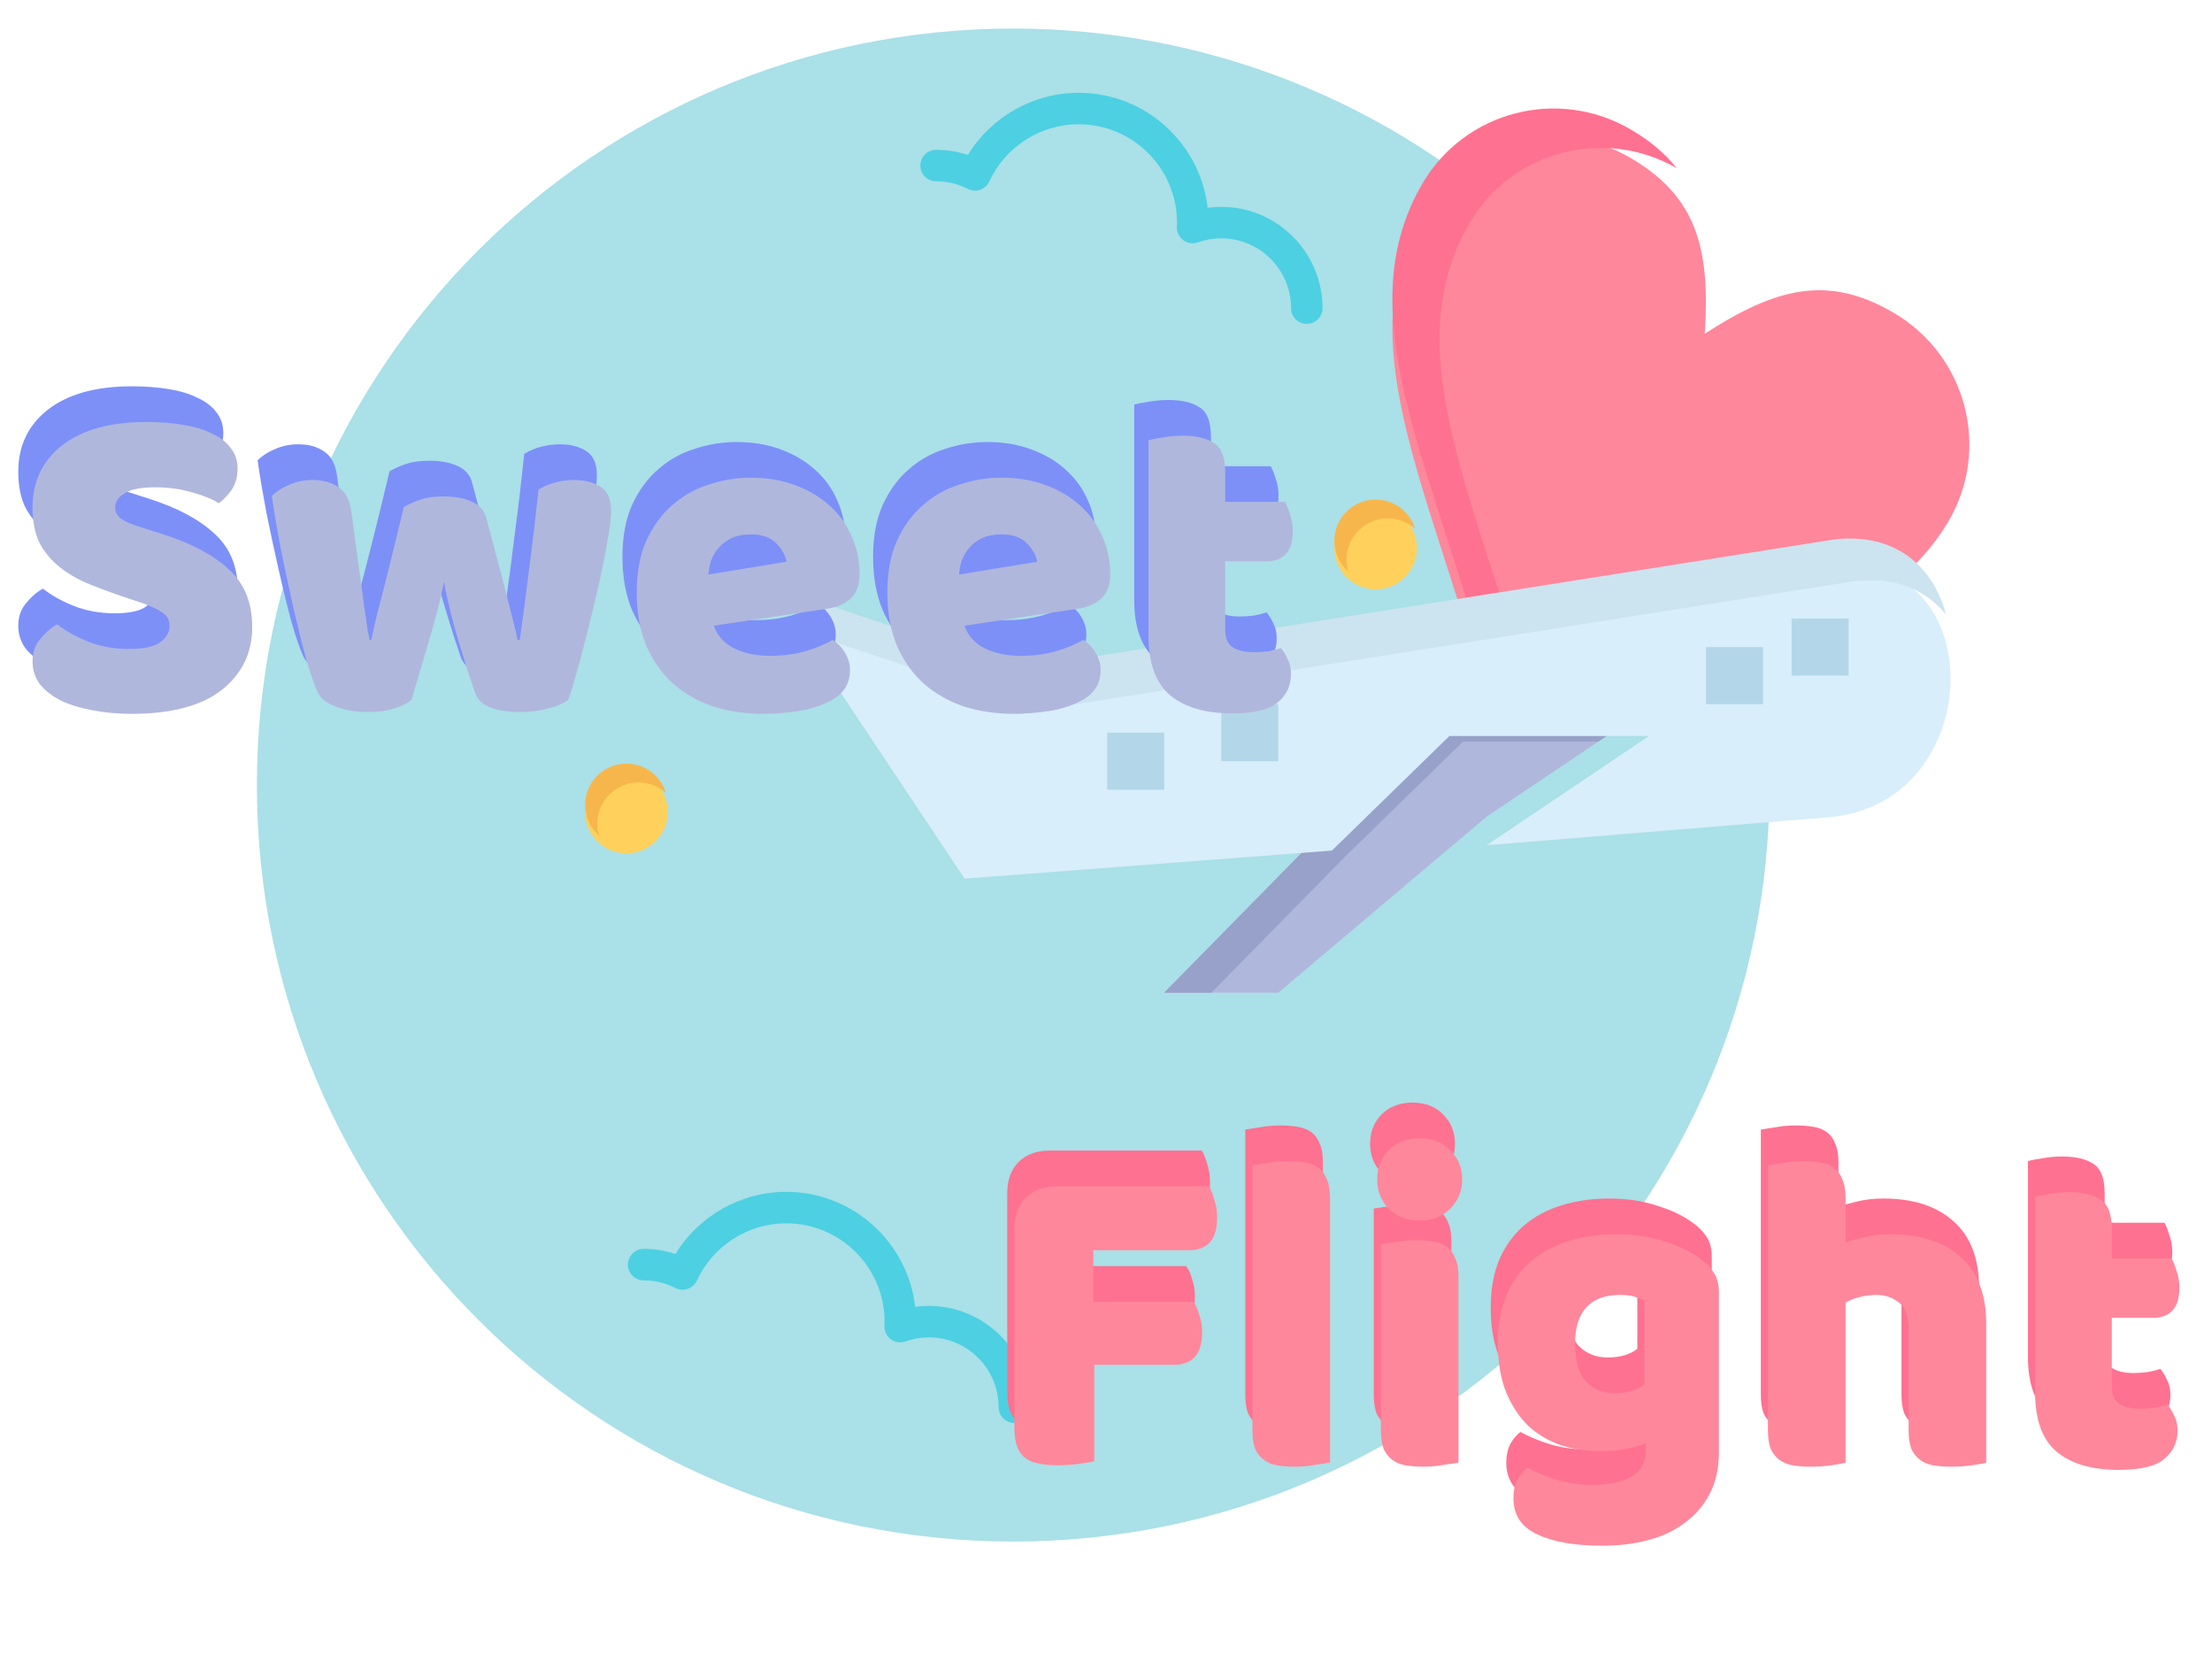 <svg width="310" height="235" viewBox="0 0 310 235" fill="none" xmlns="http://www.w3.org/2000/svg">
<g filter="url(#filter0_d)">
<path d="M142 212C200.542 212 248 164.542 248 106C248 47.458 200.542 0 142 0C83.458 0 36 47.458 36 106C36 164.542 83.458 212 142 212Z" fill="#AAE0E7"/>
</g>
<g filter="url(#filter1_d)">
<path d="M265.42 39.847C275.613 45.842 279.027 58.91 273.073 69.032C271.172 72.26 268.838 74.907 266.131 77.121C263.542 75.692 260.256 75.084 256.273 75.71L205.432 83.75C198.128 59.942 189.955 41.682 199.38 25.668C205.335 15.545 218.416 12.184 228.588 18.17C237.797 23.59 239.702 30.881 238.913 42.758C248.911 36.301 256.211 34.427 265.42 39.847Z" fill="#FF879B"/>
</g>
<path d="M205.997 31.181C211.905 21.137 224.827 17.756 234.963 23.549C233.397 21.546 231.315 19.774 228.588 18.17C218.417 12.184 205.335 15.545 199.381 25.668C189.956 41.682 198.128 59.942 205.433 83.75L210.084 83.015C203.424 62.212 197.414 45.765 205.997 31.181Z" fill="#FF7190"/>
<path d="M231.102 99.129L208.343 114.434L179.146 139.094H163.161L186.665 115.18L203.125 99.129H231.102Z" fill="#B0B7DC"/>
<path d="M188.573 119.964L205.033 103.914H223.988L231.102 99.129H203.125L186.665 115.18L163.161 139.094H169.771L188.573 119.964Z" fill="#97A1C9"/>
<g filter="url(#filter2_d)">
<path d="M266.13 77.121C278.347 83.861 275.062 108.983 256.272 110.514L208.343 114.435L231.101 99.13H203.125L186.665 115.18L135.185 119.115L111.205 83.147L142.612 93.683L205.432 83.751L256.273 75.71C260.255 75.084 263.541 75.692 266.13 77.121Z" fill="#D8EEFB"/>
</g>
<path d="M145.468 99.519L208.288 89.587L259.128 81.546C263.111 80.92 266.397 81.529 268.986 82.958C270.461 83.772 271.708 84.855 272.731 86.131C271.735 82.306 269.536 78.999 266.131 77.121C263.542 75.692 260.256 75.083 256.273 75.709L205.432 83.75L142.612 93.682L111.205 83.146L115.394 89.43L145.468 99.519Z" fill="#CCE4F0"/>
<path d="M259.078 86.674H251.086V94.666H259.078V86.674Z" fill="#B3D7E8"/>
<path d="M247.085 90.67H239.094V98.662H247.085V90.67Z" fill="#B3D7E8"/>
<path d="M179.146 98.662H171.154V106.654H179.146V98.662Z" fill="#B3D7E8"/>
<path d="M163.161 102.658H155.169V110.65H163.161V102.658Z" fill="#B3D7E8"/>
<path d="M183.141 45.383C181.923 45.383 180.936 44.395 180.936 43.178C180.936 37.783 176.547 33.394 171.153 33.394C170.038 33.394 168.936 33.585 167.876 33.96C167.188 34.205 166.422 34.091 165.832 33.658C165.244 33.225 164.907 32.527 164.936 31.797C164.944 31.595 164.952 31.394 164.952 31.189C164.952 23.591 158.768 17.411 151.169 17.411C145.81 17.411 140.895 20.561 138.647 25.435C138.396 25.98 137.932 26.4 137.365 26.596C136.797 26.791 136.174 26.748 135.639 26.474C134.25 25.763 132.753 25.402 131.189 25.402C129.971 25.402 128.983 24.415 128.983 23.197C128.983 21.979 129.971 20.992 131.189 20.992C132.725 20.992 134.217 21.232 135.647 21.707C138.927 16.357 144.81 13 151.168 13C160.498 13 168.21 20.057 169.244 29.113C169.875 29.027 170.512 28.983 171.152 28.983C178.978 28.983 185.346 35.351 185.346 43.177C185.346 44.395 184.359 45.383 183.141 45.383Z" fill="#4DD0E2"/>
<path d="M142.158 199.383C140.94 199.383 139.952 198.395 139.952 197.178C139.952 191.783 135.564 187.394 130.17 187.394C129.055 187.394 127.952 187.585 126.893 187.96C126.204 188.205 125.438 188.091 124.849 187.658C124.26 187.225 123.924 186.527 123.952 185.797C123.96 185.595 123.968 185.394 123.968 185.189C123.968 177.591 117.785 171.411 110.185 171.411C104.826 171.411 99.911 174.561 97.663 179.435C97.412 179.98 96.949 180.4 96.381 180.596C95.813 180.791 95.191 180.748 94.656 180.474C93.267 179.763 91.77 179.403 90.205 179.403C88.987 179.403 88 178.415 88 177.197C88 175.979 88.987 174.992 90.205 174.992C91.742 174.992 93.234 175.232 94.664 175.707C97.943 170.357 103.826 167 110.185 167C119.514 167 127.227 174.057 128.261 183.113C128.892 183.027 129.529 182.983 130.169 182.983C137.995 182.983 144.362 189.351 144.362 197.177C144.363 198.395 143.376 199.383 142.158 199.383Z" fill="#4DD0E2"/>
<path d="M87.791 108C84.598 108 82 110.596 82 113.786C82 116.979 84.598 119.578 87.791 119.578C90.982 119.578 93.578 116.979 93.578 113.786C93.578 110.596 90.982 108 87.791 108Z" fill="#FFD15C"/>
<path d="M83.709 115.433C83.709 112.242 86.307 109.646 89.5 109.646C90.968 109.646 92.305 110.2 93.326 111.104C92.603 108.731 90.396 107 87.791 107C84.598 107 82 109.596 82 112.786C82 114.51 82.762 116.057 83.961 117.118C83.798 116.585 83.709 116.019 83.709 115.433Z" fill="#F7B64C"/>
<path d="M192.791 71C189.598 71 187 73.596 187 76.786C187 79.98 189.598 82.578 192.791 82.578C195.982 82.578 198.578 79.98 198.578 76.786C198.578 73.596 195.982 71 192.791 71Z" fill="#FFD15C"/>
<path d="M188.709 78.433C188.709 75.242 191.307 72.646 194.5 72.646C195.968 72.646 197.305 73.2 198.326 74.104C197.603 71.731 195.396 70 192.791 70C189.598 70 187 72.596 187 75.786C187 77.51 187.762 79.057 188.961 80.118C188.798 79.585 188.709 79.019 188.709 78.433Z" fill="#F7B64C"/>
<path d="M15.168 78.576C13.291 77.936 11.584 77.296 10.048 76.656C8.512 75.973 7.189 75.163 6.08 74.224C4.971 73.285 4.096 72.176 3.456 70.896C2.859 69.573 2.56 67.973 2.56 66.096C2.56 62.469 3.947 59.568 6.72 57.392C9.536 55.216 13.461 54.128 18.496 54.128C20.331 54.128 22.037 54.256 23.616 54.512C25.195 54.768 26.539 55.173 27.648 55.728C28.8 56.24 29.696 56.923 30.336 57.776C30.976 58.587 31.296 59.547 31.296 60.656C31.296 61.765 31.04 62.725 30.528 63.536C30.016 64.304 29.397 64.965 28.672 65.52C27.733 64.923 26.475 64.411 24.896 63.984C23.317 63.515 21.589 63.28 19.712 63.28C17.792 63.28 16.384 63.557 15.488 64.112C14.592 64.624 14.144 65.285 14.144 66.096C14.144 66.736 14.421 67.269 14.976 67.696C15.531 68.08 16.363 68.443 17.472 68.784L20.864 69.872C24.875 71.152 27.947 72.795 30.08 74.8C32.256 76.763 33.344 79.451 33.344 82.864C33.344 86.491 31.915 89.435 29.056 91.696C26.197 93.915 21.995 95.024 16.448 95.024C14.485 95.024 12.651 94.853 10.944 94.512C9.28 94.213 7.808 93.765 6.528 93.168C5.291 92.528 4.309 91.76 3.584 90.864C2.901 89.925 2.56 88.859 2.56 87.664C2.56 86.427 2.923 85.381 3.648 84.528C4.373 83.632 5.163 82.949 6.016 82.48C7.211 83.419 8.661 84.229 10.368 84.912C12.117 85.595 14.016 85.936 16.064 85.936C18.155 85.936 19.627 85.616 20.48 84.976C21.333 84.336 21.76 83.589 21.76 82.736C21.76 81.883 21.419 81.243 20.736 80.816C20.053 80.347 19.093 79.899 17.856 79.472L15.168 78.576ZM55.681 93.04C55.084 93.552 54.273 93.957 53.249 94.256C52.225 94.597 51.009 94.768 49.601 94.768C47.852 94.768 46.337 94.512 45.057 94C43.777 93.531 42.924 92.848 42.497 91.952C42.028 90.928 41.473 89.307 40.833 87.088C40.236 84.869 39.638 82.437 39.041 79.792C38.444 77.147 37.868 74.459 37.313 71.728C36.801 68.997 36.396 66.587 36.097 64.496C36.694 63.899 37.484 63.387 38.465 62.96C39.489 62.491 40.598 62.256 41.793 62.256C43.286 62.256 44.502 62.597 45.441 63.28C46.422 63.92 47.02 65.051 47.233 66.672C47.66 69.915 48.022 72.603 48.321 74.736C48.62 76.827 48.854 78.555 49.025 79.92C49.238 81.243 49.388 82.267 49.473 82.992C49.601 83.675 49.708 84.229 49.793 84.656H50.049C50.177 83.973 50.39 82.992 50.689 81.712C51.03 80.389 51.414 78.896 51.841 77.232C52.268 75.568 52.716 73.776 53.185 71.856C53.654 69.893 54.124 67.952 54.593 66.032C55.446 65.563 56.278 65.2 57.089 64.944C57.942 64.688 58.988 64.56 60.225 64.56C61.718 64.56 62.998 64.795 64.065 65.264C65.132 65.733 65.814 66.459 66.113 67.44C66.625 69.317 67.116 71.152 67.585 72.944C68.054 74.693 68.481 76.336 68.865 77.872C69.249 79.365 69.59 80.709 69.889 81.904C70.188 83.056 70.401 83.973 70.529 84.656H70.849C71.318 81.371 71.766 77.957 72.193 74.416C72.662 70.875 73.089 67.269 73.473 63.6C74.241 63.131 75.052 62.789 75.905 62.576C76.758 62.363 77.612 62.256 78.465 62.256C79.958 62.256 81.196 62.576 82.177 63.216C83.158 63.856 83.649 64.965 83.649 66.544C83.649 67.227 83.542 68.251 83.329 69.616C83.116 70.981 82.838 72.517 82.497 74.224C82.156 75.931 81.75 77.723 81.281 79.6C80.854 81.477 80.406 83.291 79.937 85.04C79.51 86.789 79.084 88.368 78.657 89.776C78.273 91.184 77.932 92.272 77.633 93.04C77.036 93.552 76.118 93.957 74.881 94.256C73.644 94.597 72.321 94.768 70.913 94.768C67.329 94.768 65.217 93.872 64.577 92.08C64.321 91.312 64.001 90.352 63.617 89.2C63.233 88.005 62.828 86.704 62.401 85.296C61.974 83.888 61.569 82.437 61.185 80.944C60.801 79.408 60.481 77.936 60.225 76.528C59.926 78.021 59.564 79.579 59.137 81.2C58.71 82.779 58.262 84.336 57.793 85.872C57.366 87.365 56.961 88.752 56.577 90.032C56.193 91.269 55.894 92.272 55.681 93.04ZM105.026 95.024C102.509 95.024 100.162 94.683 97.986 94C95.853 93.275 93.975 92.208 92.354 90.8C90.775 89.392 89.517 87.621 88.578 85.488C87.682 83.355 87.234 80.859 87.234 78C87.234 75.184 87.682 72.773 88.578 70.768C89.517 68.72 90.733 67.056 92.226 65.776C93.719 64.453 95.426 63.493 97.346 62.896C99.266 62.256 101.229 61.936 103.234 61.936C105.495 61.936 107.543 62.277 109.378 62.96C111.255 63.643 112.855 64.581 114.178 65.776C115.543 66.971 116.589 68.4 117.314 70.064C118.082 71.728 118.466 73.541 118.466 75.504C118.466 76.955 118.061 78.064 117.25 78.832C116.439 79.6 115.309 80.091 113.858 80.304L98.05 82.672C98.519 84.08 99.479 85.147 100.93 85.872C102.381 86.555 104.045 86.896 105.922 86.896C107.671 86.896 109.314 86.683 110.85 86.256C112.429 85.787 113.709 85.253 114.69 84.656C115.373 85.083 115.949 85.68 116.418 86.448C116.887 87.216 117.122 88.027 117.122 88.88C117.122 90.8 116.226 92.229 114.434 93.168C113.069 93.893 111.533 94.384 109.826 94.64C108.119 94.896 106.519 95.024 105.026 95.024ZM103.234 69.872C102.21 69.872 101.314 70.043 100.546 70.384C99.821 70.725 99.223 71.173 98.754 71.728C98.285 72.24 97.922 72.837 97.666 73.52C97.453 74.16 97.325 74.821 97.282 75.504L108.226 73.712C108.098 72.859 107.629 72.005 106.818 71.152C106.007 70.299 104.813 69.872 103.234 69.872ZM140.151 95.024C137.634 95.024 135.287 94.683 133.111 94C130.978 93.275 129.1 92.208 127.479 90.8C125.9 89.392 124.642 87.621 123.703 85.488C122.807 83.355 122.359 80.859 122.359 78C122.359 75.184 122.807 72.773 123.703 70.768C124.642 68.72 125.858 67.056 127.351 65.776C128.844 64.453 130.551 63.493 132.471 62.896C134.391 62.256 136.354 61.936 138.359 61.936C140.62 61.936 142.668 62.277 144.503 62.96C146.38 63.643 147.98 64.581 149.303 65.776C150.668 66.971 151.714 68.4 152.439 70.064C153.207 71.728 153.591 73.541 153.591 75.504C153.591 76.955 153.186 78.064 152.375 78.832C151.564 79.6 150.434 80.091 148.983 80.304L133.175 82.672C133.644 84.08 134.604 85.147 136.055 85.872C137.506 86.555 139.17 86.896 141.047 86.896C142.796 86.896 144.439 86.683 145.975 86.256C147.554 85.787 148.834 85.253 149.815 84.656C150.498 85.083 151.074 85.68 151.543 86.448C152.012 87.216 152.247 88.027 152.247 88.88C152.247 90.8 151.351 92.229 149.559 93.168C148.194 93.893 146.658 94.384 144.951 94.64C143.244 94.896 141.644 95.024 140.151 95.024ZM138.359 69.872C137.335 69.872 136.439 70.043 135.671 70.384C134.946 70.725 134.348 71.173 133.879 71.728C133.41 72.24 133.047 72.837 132.791 73.52C132.578 74.16 132.45 74.821 132.407 75.504L143.351 73.712C143.223 72.859 142.754 72.005 141.943 71.152C141.132 70.299 139.938 69.872 138.359 69.872ZM169.708 83.312C169.708 84.421 170.049 85.211 170.732 85.68C171.457 86.149 172.46 86.384 173.74 86.384C174.38 86.384 175.041 86.341 175.724 86.256C176.407 86.128 177.004 85.979 177.516 85.808C177.9 86.277 178.22 86.811 178.476 87.408C178.775 87.963 178.924 88.645 178.924 89.456C178.924 91.077 178.305 92.4 177.068 93.424C175.873 94.448 173.74 94.96 170.668 94.96C166.913 94.96 164.012 94.107 161.964 92.4C159.959 90.693 158.956 87.92 158.956 84.08V56.688C159.425 56.56 160.087 56.432 160.94 56.304C161.836 56.133 162.775 56.048 163.756 56.048C165.633 56.048 167.084 56.389 168.108 57.072C169.175 57.712 169.708 59.099 169.708 61.232V65.328H178.092C178.348 65.797 178.583 66.395 178.796 67.12C179.052 67.803 179.18 68.571 179.18 69.424C179.18 70.917 178.839 72.005 178.156 72.688C177.516 73.328 176.641 73.648 175.532 73.648H169.708V83.312Z" fill="#7D90F8"/>
<g filter="url(#filter3_d)">
<path d="M17.168 79.576C15.291 78.936 13.584 78.296 12.048 77.656C10.512 76.973 9.189 76.163 8.08 75.224C6.971 74.285 6.096 73.176 5.456 71.896C4.859 70.573 4.56 68.973 4.56 67.096C4.56 63.469 5.947 60.568 8.72 58.392C11.536 56.216 15.461 55.128 20.496 55.128C22.331 55.128 24.037 55.256 25.616 55.512C27.195 55.768 28.539 56.173 29.648 56.728C30.8 57.24 31.696 57.923 32.336 58.776C32.976 59.587 33.296 60.547 33.296 61.656C33.296 62.765 33.04 63.725 32.528 64.536C32.016 65.304 31.397 65.965 30.672 66.52C29.733 65.923 28.475 65.411 26.896 64.984C25.317 64.515 23.589 64.28 21.712 64.28C19.792 64.28 18.384 64.557 17.488 65.112C16.592 65.624 16.144 66.285 16.144 67.096C16.144 67.736 16.421 68.269 16.976 68.696C17.531 69.08 18.363 69.443 19.472 69.784L22.864 70.872C26.875 72.152 29.947 73.795 32.08 75.8C34.256 77.763 35.344 80.451 35.344 83.864C35.344 87.491 33.915 90.435 31.056 92.696C28.197 94.915 23.995 96.024 18.448 96.024C16.485 96.024 14.651 95.853 12.944 95.512C11.28 95.213 9.808 94.765 8.528 94.168C7.291 93.528 6.309 92.76 5.584 91.864C4.901 90.925 4.56 89.859 4.56 88.664C4.56 87.427 4.923 86.381 5.648 85.528C6.373 84.632 7.163 83.949 8.016 83.48C9.211 84.419 10.661 85.229 12.368 85.912C14.117 86.595 16.016 86.936 18.064 86.936C20.155 86.936 21.627 86.616 22.48 85.976C23.333 85.336 23.76 84.589 23.76 83.736C23.76 82.883 23.419 82.243 22.736 81.816C22.053 81.347 21.093 80.899 19.856 80.472L17.168 79.576ZM57.681 94.04C57.084 94.552 56.273 94.957 55.249 95.256C54.225 95.597 53.009 95.768 51.601 95.768C49.852 95.768 48.337 95.512 47.057 95C45.777 94.531 44.924 93.848 44.497 92.952C44.028 91.928 43.473 90.307 42.833 88.088C42.236 85.869 41.638 83.437 41.041 80.792C40.444 78.147 39.868 75.459 39.313 72.728C38.801 69.997 38.396 67.587 38.097 65.496C38.694 64.899 39.484 64.387 40.465 63.96C41.489 63.491 42.598 63.256 43.793 63.256C45.286 63.256 46.502 63.597 47.441 64.28C48.422 64.92 49.02 66.051 49.233 67.672C49.66 70.915 50.022 73.603 50.321 75.736C50.62 77.827 50.854 79.555 51.025 80.92C51.238 82.243 51.388 83.267 51.473 83.992C51.601 84.675 51.708 85.229 51.793 85.656H52.049C52.177 84.973 52.39 83.992 52.689 82.712C53.03 81.389 53.414 79.896 53.841 78.232C54.268 76.568 54.716 74.776 55.185 72.856C55.654 70.893 56.124 68.952 56.593 67.032C57.446 66.563 58.278 66.2 59.089 65.944C59.942 65.688 60.988 65.56 62.225 65.56C63.718 65.56 64.998 65.795 66.065 66.264C67.132 66.733 67.814 67.459 68.113 68.44C68.625 70.317 69.116 72.152 69.585 73.944C70.054 75.693 70.481 77.336 70.865 78.872C71.249 80.365 71.59 81.709 71.889 82.904C72.188 84.056 72.401 84.973 72.529 85.656H72.849C73.318 82.371 73.766 78.957 74.193 75.416C74.662 71.875 75.089 68.269 75.473 64.6C76.241 64.131 77.052 63.789 77.905 63.576C78.758 63.363 79.612 63.256 80.465 63.256C81.958 63.256 83.196 63.576 84.177 64.216C85.158 64.856 85.649 65.965 85.649 67.544C85.649 68.227 85.542 69.251 85.329 70.616C85.116 71.981 84.838 73.517 84.497 75.224C84.156 76.931 83.75 78.723 83.281 80.6C82.854 82.477 82.406 84.291 81.937 86.04C81.51 87.789 81.084 89.368 80.657 90.776C80.273 92.184 79.932 93.272 79.633 94.04C79.036 94.552 78.118 94.957 76.881 95.256C75.644 95.597 74.321 95.768 72.913 95.768C69.329 95.768 67.217 94.872 66.577 93.08C66.321 92.312 66.001 91.352 65.617 90.2C65.233 89.005 64.828 87.704 64.401 86.296C63.974 84.888 63.569 83.437 63.185 81.944C62.801 80.408 62.481 78.936 62.225 77.528C61.926 79.021 61.564 80.579 61.137 82.2C60.71 83.779 60.262 85.336 59.793 86.872C59.366 88.365 58.961 89.752 58.577 91.032C58.193 92.269 57.894 93.272 57.681 94.04ZM107.026 96.024C104.509 96.024 102.162 95.683 99.986 95C97.853 94.275 95.975 93.208 94.354 91.8C92.775 90.392 91.517 88.621 90.578 86.488C89.682 84.355 89.234 81.859 89.234 79C89.234 76.184 89.682 73.773 90.578 71.768C91.517 69.72 92.733 68.056 94.226 66.776C95.719 65.453 97.426 64.493 99.346 63.896C101.266 63.256 103.229 62.936 105.234 62.936C107.495 62.936 109.543 63.277 111.378 63.96C113.255 64.643 114.855 65.581 116.178 66.776C117.543 67.971 118.589 69.4 119.314 71.064C120.082 72.728 120.466 74.541 120.466 76.504C120.466 77.955 120.061 79.064 119.25 79.832C118.439 80.6 117.309 81.091 115.858 81.304L100.05 83.672C100.519 85.08 101.479 86.147 102.93 86.872C104.381 87.555 106.045 87.896 107.922 87.896C109.671 87.896 111.314 87.683 112.85 87.256C114.429 86.787 115.709 86.253 116.69 85.656C117.373 86.083 117.949 86.68 118.418 87.448C118.887 88.216 119.122 89.027 119.122 89.88C119.122 91.8 118.226 93.229 116.434 94.168C115.069 94.893 113.533 95.384 111.826 95.64C110.119 95.896 108.519 96.024 107.026 96.024ZM105.234 70.872C104.21 70.872 103.314 71.043 102.546 71.384C101.821 71.725 101.223 72.173 100.754 72.728C100.285 73.24 99.922 73.837 99.666 74.52C99.453 75.16 99.325 75.821 99.282 76.504L110.226 74.712C110.098 73.859 109.629 73.005 108.818 72.152C108.007 71.299 106.813 70.872 105.234 70.872ZM142.151 96.024C139.634 96.024 137.287 95.683 135.111 95C132.978 94.275 131.1 93.208 129.479 91.8C127.9 90.392 126.642 88.621 125.703 86.488C124.807 84.355 124.359 81.859 124.359 79C124.359 76.184 124.807 73.773 125.703 71.768C126.642 69.72 127.858 68.056 129.351 66.776C130.844 65.453 132.551 64.493 134.471 63.896C136.391 63.256 138.354 62.936 140.359 62.936C142.62 62.936 144.668 63.277 146.503 63.96C148.38 64.643 149.98 65.581 151.303 66.776C152.668 67.971 153.714 69.4 154.439 71.064C155.207 72.728 155.591 74.541 155.591 76.504C155.591 77.955 155.186 79.064 154.375 79.832C153.564 80.6 152.434 81.091 150.983 81.304L135.175 83.672C135.644 85.08 136.604 86.147 138.055 86.872C139.506 87.555 141.17 87.896 143.047 87.896C144.796 87.896 146.439 87.683 147.975 87.256C149.554 86.787 150.834 86.253 151.815 85.656C152.498 86.083 153.074 86.68 153.543 87.448C154.012 88.216 154.247 89.027 154.247 89.88C154.247 91.8 153.351 93.229 151.559 94.168C150.194 94.893 148.658 95.384 146.951 95.64C145.244 95.896 143.644 96.024 142.151 96.024ZM140.359 70.872C139.335 70.872 138.439 71.043 137.671 71.384C136.946 71.725 136.348 72.173 135.879 72.728C135.41 73.24 135.047 73.837 134.791 74.52C134.578 75.16 134.45 75.821 134.407 76.504L145.351 74.712C145.223 73.859 144.754 73.005 143.943 72.152C143.132 71.299 141.938 70.872 140.359 70.872ZM171.708 84.312C171.708 85.421 172.049 86.211 172.732 86.68C173.457 87.149 174.46 87.384 175.74 87.384C176.38 87.384 177.041 87.341 177.724 87.256C178.407 87.128 179.004 86.979 179.516 86.808C179.9 87.277 180.22 87.811 180.476 88.408C180.775 88.963 180.924 89.645 180.924 90.456C180.924 92.077 180.305 93.4 179.068 94.424C177.873 95.448 175.74 95.96 172.668 95.96C168.913 95.96 166.012 95.107 163.964 93.4C161.959 91.693 160.956 88.92 160.956 85.08V57.688C161.425 57.56 162.087 57.432 162.94 57.304C163.836 57.133 164.775 57.048 165.756 57.048C167.633 57.048 169.084 57.389 170.108 58.072C171.175 58.712 171.708 60.099 171.708 62.232V66.328H180.092C180.348 66.797 180.583 67.395 180.796 68.12C181.052 68.803 181.18 69.571 181.18 70.424C181.18 71.917 180.839 73.005 180.156 73.688C179.516 74.328 178.641 74.648 177.532 74.648H171.708V84.312Z" fill="#B0B7DC"/>
</g>
<path d="M168.424 161.216C168.723 161.685 168.979 162.325 169.192 163.136C169.448 163.904 169.576 164.715 169.576 165.568C169.576 167.232 169.213 168.427 168.488 169.152C167.805 169.835 166.867 170.176 165.672 170.176H152.232V177.408H166.248C166.589 177.877 166.867 178.496 167.08 179.264C167.336 180.032 167.464 180.843 167.464 181.696C167.464 183.317 167.101 184.491 166.376 185.216C165.693 185.899 164.755 186.24 163.56 186.24H152.36V199.744C151.891 199.872 151.144 200 150.12 200.128C149.139 200.256 148.157 200.32 147.176 200.32C146.195 200.32 145.32 200.235 144.552 200.064C143.827 199.936 143.208 199.68 142.696 199.296C142.184 198.912 141.8 198.379 141.544 197.696C141.288 197.013 141.16 196.117 141.16 195.008V167.168C141.16 165.333 141.693 163.883 142.76 162.816C143.827 161.749 145.277 161.216 147.112 161.216H168.424ZM185.4 199.936C184.931 200.021 184.227 200.128 183.288 200.256C182.392 200.427 181.475 200.512 180.536 200.512C179.597 200.512 178.744 200.448 177.976 200.32C177.251 200.192 176.632 199.936 176.12 199.552C175.608 199.168 175.203 198.656 174.904 198.016C174.648 197.333 174.52 196.459 174.52 195.392V158.272C174.989 158.187 175.672 158.08 176.568 157.952C177.507 157.781 178.445 157.696 179.384 157.696C180.323 157.696 181.155 157.76 181.88 157.888C182.648 158.016 183.288 158.272 183.8 158.656C184.312 159.04 184.696 159.573 184.952 160.256C185.251 160.896 185.4 161.749 185.4 162.816V199.936ZM192.01 160.256C192.01 158.635 192.543 157.269 193.61 156.16C194.719 155.051 196.17 154.496 197.962 154.496C199.754 154.496 201.183 155.051 202.25 156.16C203.359 157.269 203.914 158.635 203.914 160.256C203.914 161.877 203.359 163.243 202.25 164.352C201.183 165.461 199.754 166.016 197.962 166.016C196.17 166.016 194.719 165.461 193.61 164.352C192.543 163.243 192.01 161.877 192.01 160.256ZM203.402 199.936C202.932 200.021 202.228 200.128 201.29 200.256C200.394 200.427 199.476 200.512 198.538 200.512C197.599 200.512 196.746 200.448 195.978 200.32C195.252 200.192 194.634 199.936 194.122 199.552C193.61 199.168 193.204 198.656 192.906 198.016C192.65 197.333 192.522 196.459 192.522 195.392V169.344C192.991 169.259 193.674 169.152 194.57 169.024C195.508 168.853 196.447 168.768 197.385 168.768C198.324 168.768 199.156 168.832 199.882 168.96C200.65 169.088 201.29 169.344 201.802 169.728C202.314 170.112 202.698 170.645 202.954 171.328C203.252 171.968 203.402 172.821 203.402 173.888V199.936ZM225.496 167.936C227.928 167.936 230.125 168.256 232.088 168.896C234.093 169.493 235.779 170.283 237.144 171.264C237.997 171.861 238.659 172.523 239.128 173.248C239.64 173.973 239.896 174.912 239.896 176.064V198.464C239.896 200.725 239.469 202.667 238.616 204.288C237.763 205.952 236.589 207.317 235.096 208.384C233.645 209.493 231.917 210.304 229.912 210.816C227.949 211.328 225.837 211.584 223.576 211.584C219.693 211.584 216.643 211.051 214.424 209.984C212.205 208.96 211.096 207.275 211.096 204.928C211.096 203.947 211.288 203.072 211.672 202.304C212.099 201.579 212.568 201.024 213.08 200.64C214.317 201.323 215.704 201.899 217.24 202.368C218.819 202.837 220.44 203.072 222.104 203.072C224.408 203.072 226.243 202.688 227.608 201.92C228.973 201.152 229.656 199.915 229.656 198.208V197.184C227.907 197.952 225.773 198.336 223.256 198.336C221.336 198.336 219.501 198.059 217.752 197.504C216.045 196.907 214.531 196.011 213.208 194.816C211.928 193.579 210.883 192 210.072 190.08C209.304 188.16 208.92 185.877 208.92 183.232C208.92 180.629 209.325 178.368 210.136 176.448C210.989 174.528 212.141 172.949 213.592 171.712C215.085 170.432 216.835 169.493 218.84 168.896C220.888 168.256 223.107 167.936 225.496 167.936ZM229.464 177.216C229.165 177.045 228.717 176.875 228.12 176.704C227.565 176.533 226.861 176.448 226.008 176.448C223.917 176.448 222.339 177.045 221.272 178.24C220.248 179.392 219.736 181.056 219.736 183.232C219.736 185.707 220.248 187.499 221.272 188.608C222.339 189.675 223.683 190.208 225.304 190.208C227.053 190.208 228.44 189.803 229.464 188.992V177.216ZM277.361 199.936C276.934 200.064 276.251 200.192 275.312 200.32C274.417 200.448 273.478 200.512 272.497 200.512C271.558 200.512 270.705 200.448 269.937 200.32C269.211 200.192 268.593 199.936 268.081 199.552C267.569 199.168 267.163 198.656 266.865 198.016C266.609 197.333 266.481 196.459 266.481 195.392V181.184C266.481 179.435 266.033 178.219 265.137 177.536C264.283 176.811 263.217 176.448 261.937 176.448C261.083 176.448 260.273 176.555 259.505 176.768C258.737 176.981 258.118 177.237 257.649 177.536V199.936C257.222 200.064 256.539 200.192 255.601 200.32C254.705 200.448 253.766 200.512 252.785 200.512C251.846 200.512 250.993 200.448 250.225 200.32C249.499 200.192 248.881 199.936 248.369 199.552C247.857 199.168 247.451 198.656 247.153 198.016C246.897 197.333 246.769 196.459 246.769 195.392V158.272C247.238 158.187 247.921 158.08 248.817 157.952C249.755 157.781 250.694 157.696 251.633 157.696C252.571 157.696 253.403 157.76 254.129 157.888C254.897 158.016 255.537 158.272 256.049 158.656C256.561 159.04 256.945 159.573 257.201 160.256C257.499 160.896 257.649 161.749 257.649 162.816V169.088C258.203 168.875 259.035 168.64 260.145 168.384C261.297 168.085 262.555 167.936 263.921 167.936C268.145 167.936 271.43 169.003 273.777 171.136C276.166 173.227 277.361 176.363 277.361 180.544V199.936ZM294.958 189.312C294.958 190.421 295.299 191.211 295.982 191.68C296.707 192.149 297.71 192.384 298.99 192.384C299.63 192.384 300.291 192.341 300.974 192.256C301.657 192.128 302.254 191.979 302.766 191.808C303.15 192.277 303.47 192.811 303.726 193.408C304.025 193.963 304.174 194.645 304.174 195.456C304.174 197.077 303.555 198.4 302.318 199.424C301.123 200.448 298.99 200.96 295.918 200.96C292.163 200.96 289.262 200.107 287.214 198.4C285.209 196.693 284.206 193.92 284.206 190.08V162.688C284.675 162.56 285.337 162.432 286.19 162.304C287.086 162.133 288.025 162.048 289.006 162.048C290.883 162.048 292.334 162.389 293.358 163.072C294.425 163.712 294.958 165.099 294.958 167.232V171.328H303.342C303.598 171.797 303.833 172.395 304.046 173.12C304.302 173.803 304.43 174.571 304.43 175.424C304.43 176.917 304.089 178.005 303.406 178.688C302.766 179.328 301.891 179.648 300.782 179.648H294.958V189.312Z" fill="#FF7190"/>
<g filter="url(#filter4_d)">
<path d="M169.424 162.216C169.723 162.685 169.979 163.325 170.192 164.136C170.448 164.904 170.576 165.715 170.576 166.568C170.576 168.232 170.213 169.427 169.488 170.152C168.805 170.835 167.867 171.176 166.672 171.176H153.232V178.408H167.248C167.589 178.877 167.867 179.496 168.08 180.264C168.336 181.032 168.464 181.843 168.464 182.696C168.464 184.317 168.101 185.491 167.376 186.216C166.693 186.899 165.755 187.24 164.56 187.24H153.36V200.744C152.891 200.872 152.144 201 151.12 201.128C150.139 201.256 149.157 201.32 148.176 201.32C147.195 201.32 146.32 201.235 145.552 201.064C144.827 200.936 144.208 200.68 143.696 200.296C143.184 199.912 142.8 199.379 142.544 198.696C142.288 198.013 142.16 197.117 142.16 196.008V168.168C142.16 166.333 142.693 164.883 143.76 163.816C144.827 162.749 146.277 162.216 148.112 162.216H169.424ZM186.4 200.936C185.931 201.021 185.227 201.128 184.288 201.256C183.392 201.427 182.475 201.512 181.536 201.512C180.597 201.512 179.744 201.448 178.976 201.32C178.251 201.192 177.632 200.936 177.12 200.552C176.608 200.168 176.203 199.656 175.904 199.016C175.648 198.333 175.52 197.459 175.52 196.392V159.272C175.989 159.187 176.672 159.08 177.568 158.952C178.507 158.781 179.445 158.696 180.384 158.696C181.323 158.696 182.155 158.76 182.88 158.888C183.648 159.016 184.288 159.272 184.8 159.656C185.312 160.04 185.696 160.573 185.952 161.256C186.251 161.896 186.4 162.749 186.4 163.816V200.936ZM193.01 161.256C193.01 159.635 193.543 158.269 194.61 157.16C195.719 156.051 197.17 155.496 198.962 155.496C200.754 155.496 202.183 156.051 203.25 157.16C204.359 158.269 204.914 159.635 204.914 161.256C204.914 162.877 204.359 164.243 203.25 165.352C202.183 166.461 200.754 167.016 198.962 167.016C197.17 167.016 195.719 166.461 194.61 165.352C193.543 164.243 193.01 162.877 193.01 161.256ZM204.402 200.936C203.932 201.021 203.228 201.128 202.29 201.256C201.394 201.427 200.476 201.512 199.538 201.512C198.599 201.512 197.746 201.448 196.978 201.32C196.252 201.192 195.634 200.936 195.122 200.552C194.61 200.168 194.204 199.656 193.906 199.016C193.65 198.333 193.522 197.459 193.522 196.392V170.344C193.991 170.259 194.674 170.152 195.57 170.024C196.508 169.853 197.447 169.768 198.385 169.768C199.324 169.768 200.156 169.832 200.882 169.96C201.65 170.088 202.29 170.344 202.802 170.728C203.314 171.112 203.698 171.645 203.954 172.328C204.252 172.968 204.402 173.821 204.402 174.888V200.936ZM226.496 168.936C228.928 168.936 231.125 169.256 233.088 169.896C235.093 170.493 236.779 171.283 238.144 172.264C238.997 172.861 239.659 173.523 240.128 174.248C240.64 174.973 240.896 175.912 240.896 177.064V199.464C240.896 201.725 240.469 203.667 239.616 205.288C238.763 206.952 237.589 208.317 236.096 209.384C234.645 210.493 232.917 211.304 230.912 211.816C228.949 212.328 226.837 212.584 224.576 212.584C220.693 212.584 217.643 212.051 215.424 210.984C213.205 209.96 212.096 208.275 212.096 205.928C212.096 204.947 212.288 204.072 212.672 203.304C213.099 202.579 213.568 202.024 214.08 201.64C215.317 202.323 216.704 202.899 218.24 203.368C219.819 203.837 221.44 204.072 223.104 204.072C225.408 204.072 227.243 203.688 228.608 202.92C229.973 202.152 230.656 200.915 230.656 199.208V198.184C228.907 198.952 226.773 199.336 224.256 199.336C222.336 199.336 220.501 199.059 218.752 198.504C217.045 197.907 215.531 197.011 214.208 195.816C212.928 194.579 211.883 193 211.072 191.08C210.304 189.16 209.92 186.877 209.92 184.232C209.92 181.629 210.325 179.368 211.136 177.448C211.989 175.528 213.141 173.949 214.592 172.712C216.085 171.432 217.835 170.493 219.84 169.896C221.888 169.256 224.107 168.936 226.496 168.936ZM230.464 178.216C230.165 178.045 229.717 177.875 229.12 177.704C228.565 177.533 227.861 177.448 227.008 177.448C224.917 177.448 223.339 178.045 222.272 179.24C221.248 180.392 220.736 182.056 220.736 184.232C220.736 186.707 221.248 188.499 222.272 189.608C223.339 190.675 224.683 191.208 226.304 191.208C228.053 191.208 229.44 190.803 230.464 189.992V178.216ZM278.361 200.936C277.934 201.064 277.251 201.192 276.312 201.32C275.417 201.448 274.478 201.512 273.497 201.512C272.558 201.512 271.705 201.448 270.937 201.32C270.211 201.192 269.593 200.936 269.081 200.552C268.569 200.168 268.163 199.656 267.865 199.016C267.609 198.333 267.481 197.459 267.481 196.392V182.184C267.481 180.435 267.033 179.219 266.137 178.536C265.283 177.811 264.217 177.448 262.937 177.448C262.083 177.448 261.273 177.555 260.505 177.768C259.737 177.981 259.118 178.237 258.649 178.536V200.936C258.222 201.064 257.539 201.192 256.601 201.32C255.705 201.448 254.766 201.512 253.785 201.512C252.846 201.512 251.993 201.448 251.225 201.32C250.499 201.192 249.881 200.936 249.369 200.552C248.857 200.168 248.451 199.656 248.153 199.016C247.897 198.333 247.769 197.459 247.769 196.392V159.272C248.238 159.187 248.921 159.08 249.817 158.952C250.755 158.781 251.694 158.696 252.633 158.696C253.571 158.696 254.403 158.76 255.129 158.888C255.897 159.016 256.537 159.272 257.049 159.656C257.561 160.04 257.945 160.573 258.201 161.256C258.499 161.896 258.649 162.749 258.649 163.816V170.088C259.203 169.875 260.035 169.64 261.145 169.384C262.297 169.085 263.555 168.936 264.921 168.936C269.145 168.936 272.43 170.003 274.777 172.136C277.166 174.227 278.361 177.363 278.361 181.544V200.936ZM295.958 190.312C295.958 191.421 296.299 192.211 296.982 192.68C297.707 193.149 298.71 193.384 299.99 193.384C300.63 193.384 301.291 193.341 301.974 193.256C302.657 193.128 303.254 192.979 303.766 192.808C304.15 193.277 304.47 193.811 304.726 194.408C305.025 194.963 305.174 195.645 305.174 196.456C305.174 198.077 304.555 199.4 303.318 200.424C302.123 201.448 299.99 201.96 296.918 201.96C293.163 201.96 290.262 201.107 288.214 199.4C286.209 197.693 285.206 194.92 285.206 191.08V163.688C285.675 163.56 286.337 163.432 287.19 163.304C288.086 163.133 289.025 163.048 290.006 163.048C291.883 163.048 293.334 163.389 294.358 164.072C295.425 164.712 295.958 166.099 295.958 168.232V172.328H304.342C304.598 172.797 304.833 173.395 305.046 174.12C305.302 174.803 305.43 175.571 305.43 176.424C305.43 177.917 305.089 179.005 304.406 179.688C303.766 180.328 302.891 180.648 301.782 180.648H295.958V190.312Z" fill="#FF879B"/>
</g>
<defs>
<filter id="filter0_d" x="32" y="0" width="220" height="220" filterUnits="userSpaceOnUse" color-interpolation-filters="sRGB">
<feFlood flood-opacity="0" result="BackgroundImageFix"/>
<feColorMatrix in="SourceAlpha" type="matrix" values="0 0 0 0 0 0 0 0 0 0 0 0 0 0 0 0 0 0 127 0"/>
<feOffset dy="4"/>
<feGaussianBlur stdDeviation="2"/>
<feColorMatrix type="matrix" values="0 0 0 0 0 0 0 0 0 0 0 0 0 0 0 0 0 0 0.25 0"/>
<feBlend mode="normal" in2="BackgroundImageFix" result="effect1_dropShadow"/>
<feBlend mode="normal" in="SourceGraphic" in2="effect1_dropShadow" result="shape"/>
</filter>
<filter id="filter1_d" x="191.133" y="15.204" width="88.867" height="76.546" filterUnits="userSpaceOnUse" color-interpolation-filters="sRGB">
<feFlood flood-opacity="0" result="BackgroundImageFix"/>
<feColorMatrix in="SourceAlpha" type="matrix" values="0 0 0 0 0 0 0 0 0 0 0 0 0 0 0 0 0 0 127 0"/>
<feOffset dy="4"/>
<feGaussianBlur stdDeviation="2"/>
<feColorMatrix type="matrix" values="0 0 0 0 0 0 0 0 0 0 0 0 0 0 0 0 0 0 0.25 0"/>
<feBlend mode="normal" in2="BackgroundImageFix" result="effect1_dropShadow"/>
<feBlend mode="normal" in="SourceGraphic" in2="effect1_dropShadow" result="shape"/>
</filter>
<filter id="filter2_d" x="107.205" y="75.465" width="170.146" height="51.65" filterUnits="userSpaceOnUse" color-interpolation-filters="sRGB">
<feFlood flood-opacity="0" result="BackgroundImageFix"/>
<feColorMatrix in="SourceAlpha" type="matrix" values="0 0 0 0 0 0 0 0 0 0 0 0 0 0 0 0 0 0 127 0"/>
<feOffset dy="4"/>
<feGaussianBlur stdDeviation="2"/>
<feColorMatrix type="matrix" values="0 0 0 0 0 0 0 0 0 0 0 0 0 0 0 0 0 0 0.25 0"/>
<feBlend mode="normal" in2="BackgroundImageFix" result="effect1_dropShadow"/>
<feBlend mode="normal" in="SourceGraphic" in2="effect1_dropShadow" result="shape"/>
</filter>
<filter id="filter3_d" x="0.56" y="55.128" width="184.62" height="48.896" filterUnits="userSpaceOnUse" color-interpolation-filters="sRGB">
<feFlood flood-opacity="0" result="BackgroundImageFix"/>
<feColorMatrix in="SourceAlpha" type="matrix" values="0 0 0 0 0 0 0 0 0 0 0 0 0 0 0 0 0 0 127 0"/>
<feOffset dy="4"/>
<feGaussianBlur stdDeviation="2"/>
<feColorMatrix type="matrix" values="0 0 0 0 0 0 0 0 0 0 0 0 0 0 0 0 0 0 0.25 0"/>
<feBlend mode="normal" in2="BackgroundImageFix" result="effect1_dropShadow"/>
<feBlend mode="normal" in="SourceGraphic" in2="effect1_dropShadow" result="shape"/>
</filter>
<filter id="filter4_d" x="138.16" y="155.496" width="171.27" height="65.088" filterUnits="userSpaceOnUse" color-interpolation-filters="sRGB">
<feFlood flood-opacity="0" result="BackgroundImageFix"/>
<feColorMatrix in="SourceAlpha" type="matrix" values="0 0 0 0 0 0 0 0 0 0 0 0 0 0 0 0 0 0 127 0"/>
<feOffset dy="4"/>
<feGaussianBlur stdDeviation="2"/>
<feColorMatrix type="matrix" values="0 0 0 0 0 0 0 0 0 0 0 0 0 0 0 0 0 0 0.25 0"/>
<feBlend mode="normal" in2="BackgroundImageFix" result="effect1_dropShadow"/>
<feBlend mode="normal" in="SourceGraphic" in2="effect1_dropShadow" result="shape"/>
</filter>
</defs>
</svg>
